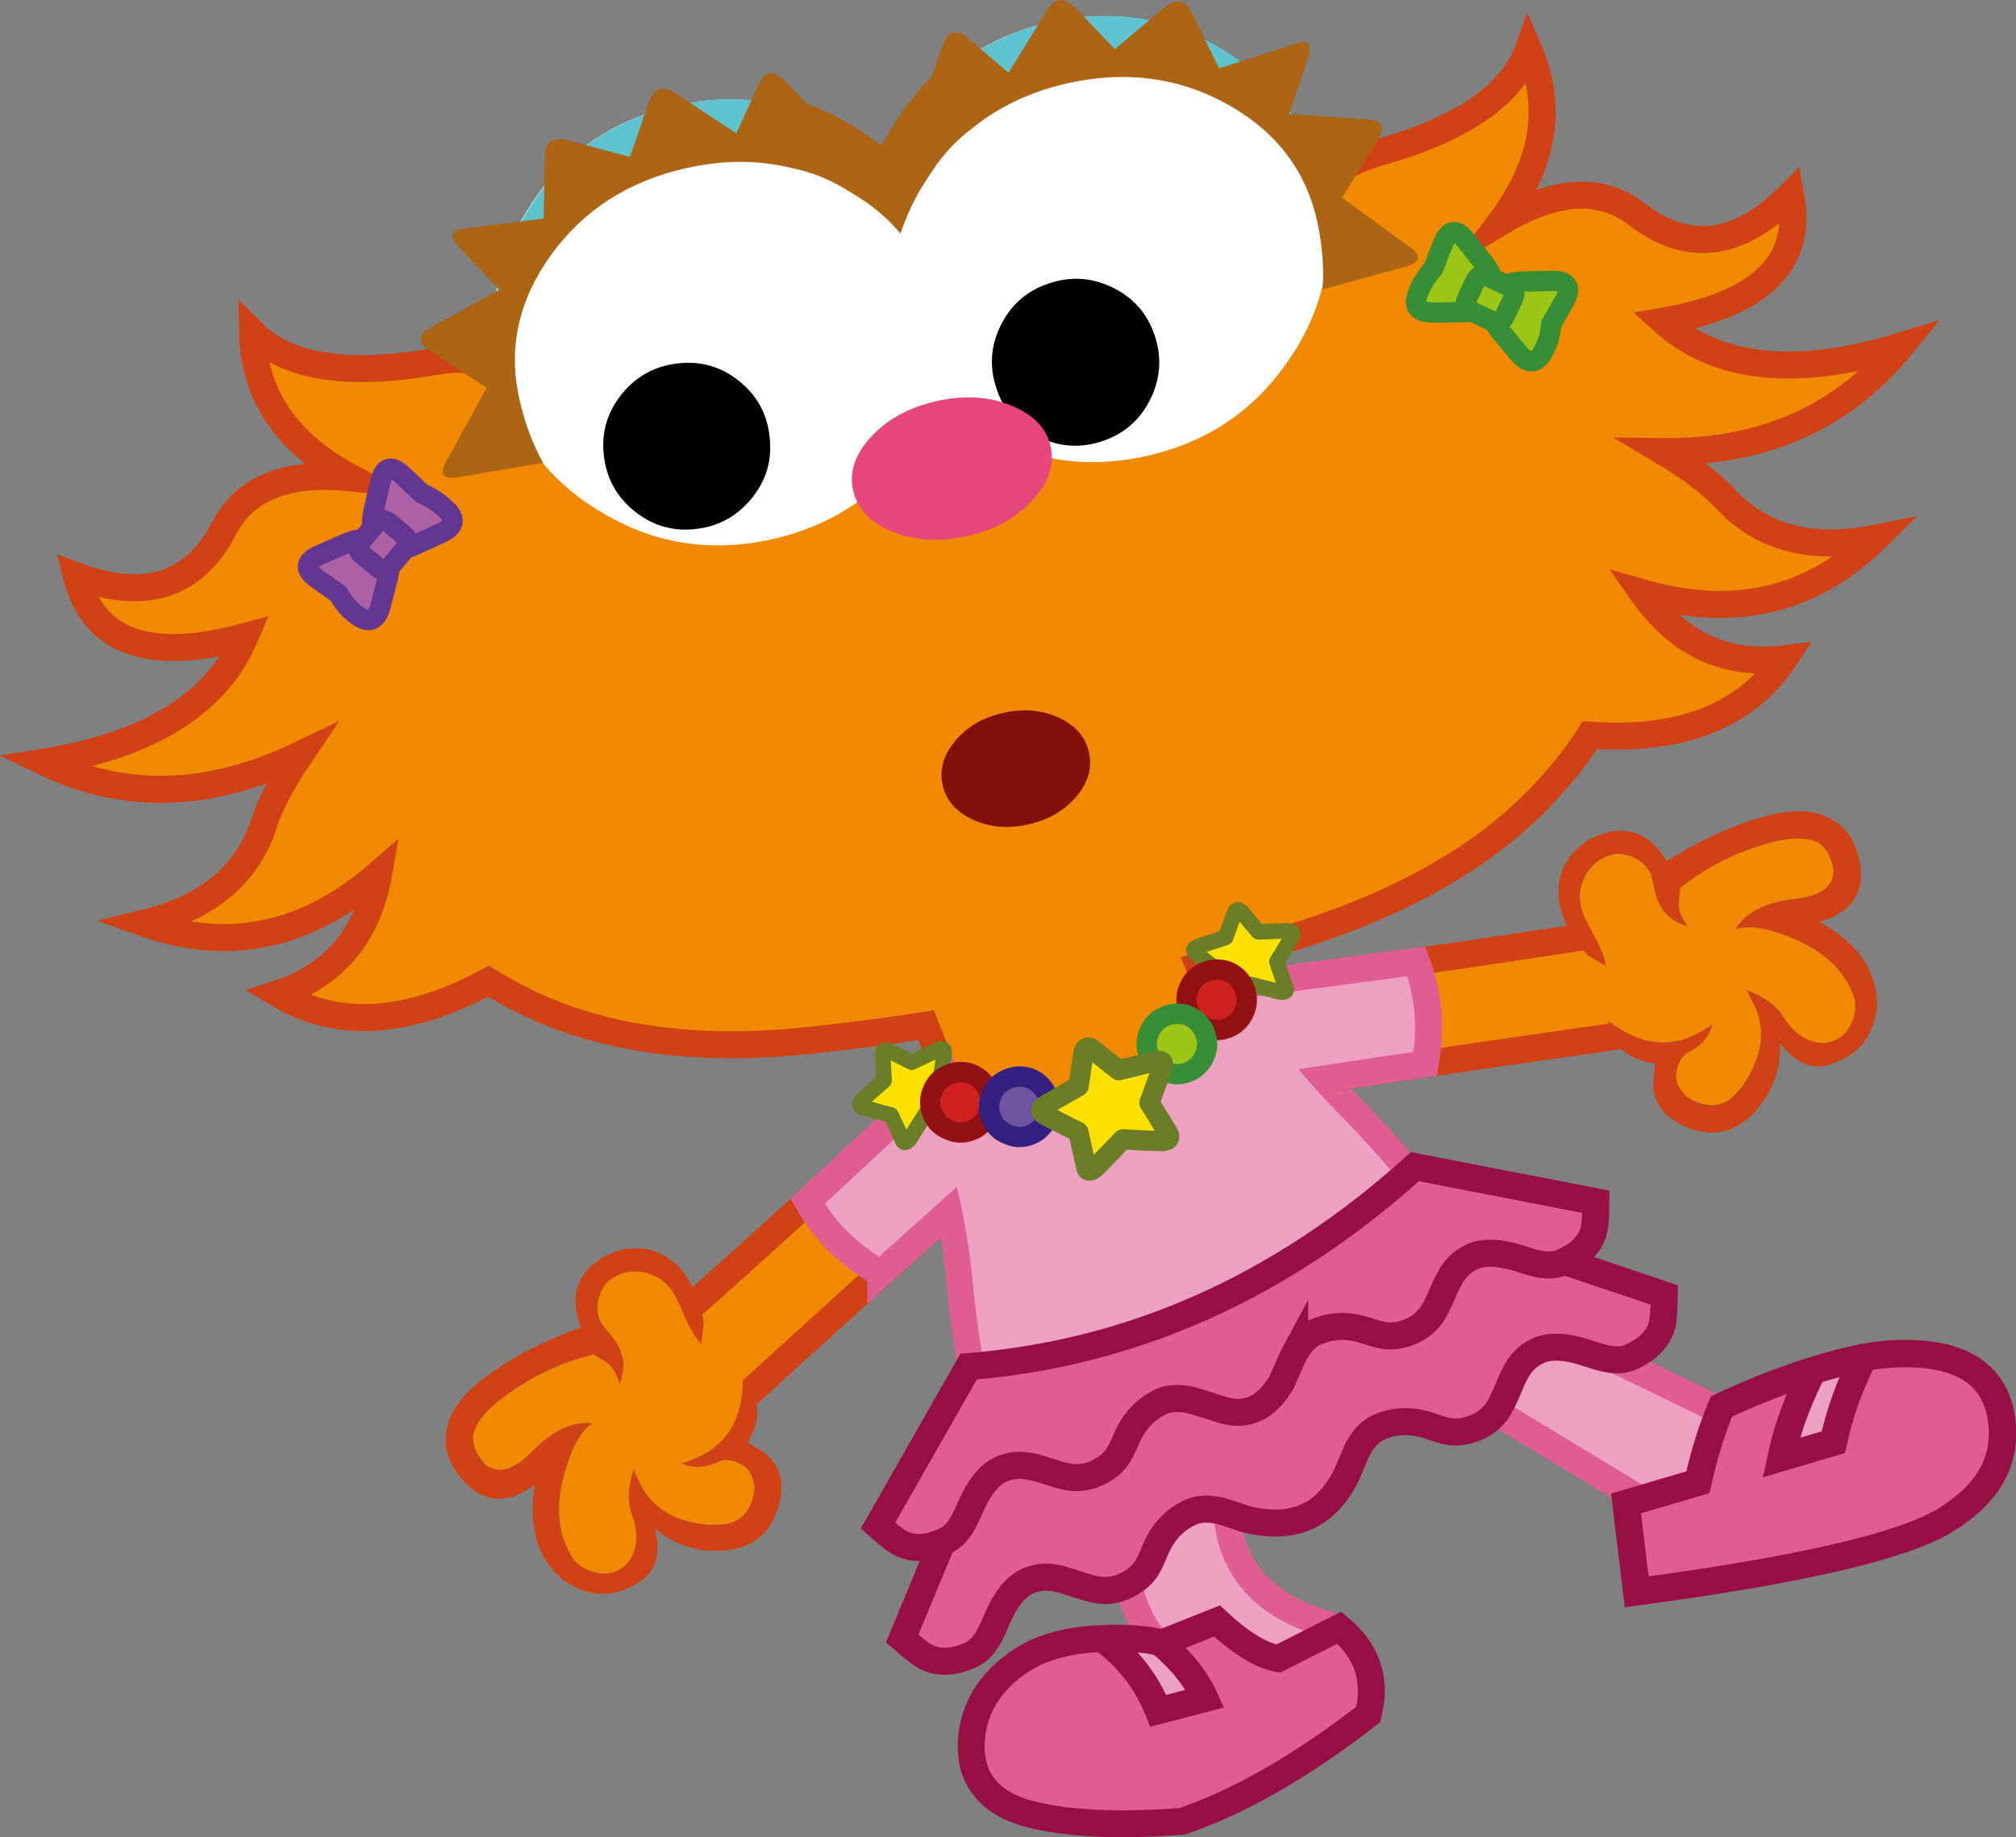 <?xml version="1.0" encoding="UTF-8" standalone="no"?>
<!-- Created with Inkscape (http://www.inkscape.org/) -->

<svg
   xmlns:dc="http://purl.org/dc/elements/1.1/"
   xmlns:cc="http://creativecommons.org/ns#"
   xmlns:rdf="http://www.w3.org/1999/02/22-rdf-syntax-ns#"
   xmlns:svg="http://www.w3.org/2000/svg"
   xmlns="http://www.w3.org/2000/svg"
   xmlns:sodipodi="http://sodipodi.sourceforge.net/DTD/sodipodi-0.dtd"
   xmlns:inkscape="http://www.inkscape.org/namespaces/inkscape"
   width="191.084"
   height="174.139"
   id="svg5696"
   version="1.1"
   inkscape:version="0.48.4 r9939"
   sodipodi:docname="zoe3.svg">
  <rect width="100%" height="100%" fill="#808080" stroke="none"/>
  <defs
     id="defs5698">
    <clipPath
       id="SVGID_2_">
      <rect
         height="88.863"
         width="111.498"
         y="518.962"
         x="382.05"
         id="use1087" />
    </clipPath>
    <clipPath
       id="SVGID_4_">
      <rect
         height="41.315"
         width="49.585"
         y="525.194"
         x="389.847"
         id="use1111" />
    </clipPath>
  </defs>
  <sodipodi:namedview
     id="base"
     pagecolor="#ffffff"
     bordercolor="#666666"
     borderopacity="1.0"
     inkscape:pageopacity="0.0"
     inkscape:pageshadow="2"
     inkscape:zoom="0.77472527"
     inkscape:cx="7.6455074"
     inkscape:cy="144.16276"
     inkscape:current-layer="layer1"
     inkscape:document-units="px"
     showgrid="false"
     inkscape:window-width="763"
     inkscape:window-height="591"
     inkscape:window-x="592"
     inkscape:window-y="97"
     inkscape:window-maximized="0"
     fit-margin-top="0"
     fit-margin-left="0"
     fit-margin-right="0"
     fit-margin-bottom="0" />
  <g
     id="layer1"
     inkscape:label="Layer 1"
     inkscape:groupmode="layer"
     transform="translate(-310.298,-55.13)">
    <g
       transform="translate(-464.952,4.288)"
       id="g439">
      <path
         inkscape:connector-curvature="0"
         style="fill:#eda1c1"
         d="m 893.223,185.769 c -0.014,0.061 -0.049,0.347 -0.113,0.874 -1.936,4.87 -2.045,8.915 -0.352,12.153 0.59,1.147 1.404,2.167 2.451,3.062 1.383,1.226 3.311,2.204 5.787,2.949 0.26,3.738 -0.91,6.104 -3.496,7.091 -1.082,0.43 -2.424,0.586 -4.008,0.475 -0.045,-0.003 -0.074,-0.012 -0.121,-0.014 -1.285,-0.473 -2.506,-1.047 -3.664,-1.726 -3.947,-2.329 -6.4,-5.333 -7.342,-9.012 -1.059,-4.151 -0.18,-8.988 2.633,-14.516 2.736,-0.454 5.471,-0.893 8.225,-1.336 l 0,0 z"
         id="path441" />
      <path
         inkscape:connector-curvature="0"
         style="fill:none;stroke:#df5d91;stroke-width:2.552;stroke-linecap:round;stroke-miterlimit:10"
         d="m 893.109,186.642 c -1.936,4.87 -2.045,8.915 -0.352,12.153 0.59,1.147 1.404,2.167 2.451,3.062 1.383,1.226 3.311,2.204 5.787,2.949 0.26,3.738 -0.91,6.104 -3.496,7.091 -1.082,0.43 -2.424,0.586 -4.008,0.475 -0.045,-0.003 -0.074,-0.012 -0.121,-0.014 -1.285,-0.473 -2.506,-1.047 -3.664,-1.726 -3.947,-2.329 -6.4,-5.333 -7.342,-9.012 -1.059,-4.151 -0.18,-8.988 2.633,-14.516 2.736,-0.454 5.471,-0.892 8.225,-1.336 -0.013,0.062 -0.048,0.347 -0.113,0.874 l 0,0 z"
         id="path443" />
      <path
         inkscape:connector-curvature="0"
         style="fill:#eda1c1"
         d="m 885.037,213 c -1.084,-2.733 -2.846,-5.023 -5.322,-6.853 2.334,-0.101 4.18,0.027 5.531,0.4 1.941,1.63 3.355,3.392 4.227,5.292 l -4.436,1.161 0,0 z"
         id="path445" />
      <path
         inkscape:connector-curvature="0"
         style="fill:#df5d91"
         d="m 879.715,206.147 c 2.477,1.83 4.238,4.12 5.322,6.853 l 4.436,-1.161 c -0.871,-1.901 -2.285,-3.662 -4.227,-5.292 l 0.059,0.042 5.293,-2.105 c 2.234,2.078 4.168,3.264 5.803,3.565 l 5.797,-2.933 c 2.65,2.203 3.564,4.951 2.736,8.229 -6.324,4.908 -12.215,8.286 -17.654,10.13 -6.162,0.457 -10.99,0.215 -14.508,-0.715 -1.824,-0.486 -3.209,-1.288 -4.127,-2.389 -1.004,-1.201 -1.441,-2.72 -1.324,-4.55 0.115,-1.847 0.736,-3.508 1.859,-4.982 1.068,-1.4 2.498,-2.532 4.299,-3.407 1.806,-0.785 3.876,-1.214 6.236,-1.285 l 0,0 z"
         id="path447" />
      <path
         inkscape:connector-curvature="0"
         style="fill:none;stroke:#970f45;stroke-width:2.544;stroke-linecap:round;stroke-miterlimit:10"
         d="m 879.715,206.147 c 2.477,1.83 4.238,4.12 5.322,6.853 l 4.436,-1.161 c -0.871,-1.901 -2.285,-3.662 -4.227,-5.292 -1.351,-0.372 -3.197,-0.5 -5.531,-0.4 l 0,0 z m 5.59,0.443 5.293,-2.105 c 2.234,2.078 4.168,3.264 5.803,3.565 l 5.797,-2.933 c 2.65,2.203 3.564,4.951 2.736,8.229 -6.324,4.908 -12.215,8.286 -17.654,10.13 -6.162,0.457 -10.99,0.215 -14.508,-0.715 -1.824,-0.486 -3.209,-1.288 -4.127,-2.389 -1.004,-1.201 -1.441,-2.72 -1.324,-4.55 0.115,-1.847 0.736,-3.508 1.859,-4.982 1.068,-1.4 2.498,-2.532 4.299,-3.407 1.807,-0.784 3.877,-1.214 6.236,-1.284"
         id="path449" />
      <path
         inkscape:connector-curvature="0"
         style="fill:#eda1c1"
         d="m 912.35,171.941 -3.029,8.067 25.621,15.498 c 4.338,-3.104 5.467,-6.745 3.375,-10.956 l -25.967,-12.609 0,0 z"
         id="path451" />
      <path
         inkscape:connector-curvature="0"
         style="fill:none;stroke:#df5d91;stroke-width:2.583;stroke-linecap:round;stroke-miterlimit:10"
         d="m 909.32,180.008 25.621,15.5 c 4.338,-3.106 5.467,-6.747 3.375,-10.958 l -25.967,-12.609 -3.029,8.067 0,0 z"
         id="path453" />
      <path
         inkscape:connector-curvature="0"
         style="fill:#df5d91"
         d="m 957.15,179.178 c -1.594,-0.112 -3.332,-0.016 -5.24,0.325 -1.326,2.582 -2.297,5.269 -2.889,8.035 L 944.074,189 c 0.4,-1.892 0.988,-3.736 1.754,-5.556 0.252,-0.613 0.654,-1.505 1.225,-2.688 -2.891,0.915 -5.771,2.045 -8.639,3.401 -0.928,2.227 -1.664,4.605 -2.227,7.17 l -6.814,2.013 c 0.32,2.631 0.652,5.426 1.008,8.376 15.359,-2.046 25.09,-4.294 29.18,-6.738 4.1,-2.478 5.91,-5.634 5.416,-9.499 -0.493,-3.862 -3.106,-5.967 -7.827,-6.301 l 0,0 z"
         id="path455" />
      <path
         inkscape:connector-curvature="0"
         style="fill:#eda1c1"
         d="m 951.91,179.503 c -1.654,0.339 -3.266,0.754 -4.857,1.254 -0.57,1.183 -0.973,2.075 -1.225,2.688 -0.766,1.82 -1.354,3.664 -1.754,5.553 l 4.947,-1.46 c 0.592,-2.766 1.563,-5.453 2.889,-8.035 l 0,0 z"
         id="path457" />
      <path
         inkscape:connector-curvature="0"
         style="fill:none;stroke:#970f45;stroke-width:2.596;stroke-linecap:round;stroke-miterlimit:10"
         d="m 947.053,180.758 c -2.891,0.915 -5.771,2.045 -8.639,3.401 -0.928,2.227 -1.664,4.605 -2.227,7.17 l -6.814,2.013 c 0.32,2.631 0.652,5.426 1.008,8.376 15.359,-2.046 25.09,-4.294 29.18,-6.738 4.1,-2.478 5.91,-5.634 5.416,-9.499 -0.492,-3.864 -3.105,-5.969 -7.826,-6.303 -1.594,-0.112 -3.332,-0.016 -5.24,0.325 m -4.858,1.255 c 1.592,-0.5 3.203,-0.916 4.857,-1.254 m 0,-0.001 c -1.326,2.582 -2.297,5.269 -2.889,8.035 L 944.074,189 c 0.4,-1.892 0.988,-3.736 1.754,-5.556 0.252,-0.61 0.654,-1.505 1.225,-2.688"
         id="path459" />
      <path
         inkscape:connector-curvature="0"
         style="fill:#f18900"
         d="m 885.32,133.832 c -8.969,0.975 -16.977,4.172 -24.051,9.595 l 4.74,11.917 7.006,2.574 13.928,-5.557 3.125,-6.604 -4.748,-11.925 0,0 z"
         id="path461" />
      <path
         inkscape:connector-curvature="0"
         style="fill:none;stroke:#d04215;stroke-width:2.561;stroke-linecap:square;stroke-miterlimit:10"
         d="m 866.01,155.344 -4.74,-11.917 c 7.074,-5.423 15.082,-8.62 24.051,-9.595 l 4.748,11.926"
         id="path463" />
      <path
         inkscape:connector-curvature="0"
         style="fill:#eda1c1"
         d="m 903.412,155.973 c -4.418,-4.415 -7.916,-8.961 -10.492,-13.673 -2.758,3.258 -6.199,6.207 -10.35,8.855 -4.168,2.656 -10.768,4.737 -19.83,6.239 1.881,4.565 3.09,9.907 3.609,16.029 0.318,2.804 0.668,5.263 1.031,7.351 0.797,6.167 3.736,10.472 8.842,12.916 13.926,-1.249 26.096,-6.978 36.492,-17.18 1.375,-5.5 -0.062,-10.51 -4.305,-15.056 -1.372,-1.61 -3.046,-3.447 -4.997,-5.481 l 0,0 z"
         id="path465" />
      <path
         inkscape:connector-curvature="0"
         style="fill:none;stroke:#df5d91;stroke-width:2.561;stroke-linecap:square;stroke-miterlimit:10"
         d="m 892.92,142.3 c -2.758,3.258 -6.199,6.207 -10.35,8.855 -4.168,2.656 -10.768,4.737 -19.83,6.239 1.881,4.565 3.09,9.907 3.609,16.029 0.318,2.804 0.668,5.263 1.031,7.351 0.797,6.167 3.736,10.472 8.842,12.916 13.926,-1.249 26.096,-6.978 36.492,-17.18 1.375,-5.5 -0.062,-10.51 -4.305,-15.056 -1.373,-1.611 -3.047,-3.448 -4.998,-5.482 -4.417,-4.414 -7.915,-8.961 -10.491,-13.672 l 0,0 z"
         id="path467" />
      <path
         inkscape:connector-curvature="0"
         style="fill:#f18900"
         d="m 867.961,149.679 8.385,6.042 c -10.912,9.74 -21.545,19.33 -31.898,28.796 -4.691,-0.522 -6.855,-2.991 -6.471,-7.379 9.425,-8.309 19.41,-17.461 29.984,-27.459 l 0,0 z"
         id="path469" />
      <path
         inkscape:connector-curvature="0"
         style="fill:none;stroke:#d04215;stroke-width:2.565;stroke-linecap:square;stroke-miterlimit:10"
         d="m 876.346,155.722 c -10.912,9.74 -21.545,19.33 -31.898,28.796 -4.691,-0.522 -6.855,-2.991 -6.471,-7.379 9.426,-8.309 19.41,-17.461 29.984,-27.459 l 8.383,6.042 h 0.002 z"
         id="path471" />
      <path
         inkscape:connector-curvature="0"
         style="fill:#eda1c1"
         d="m 858.73,171.528 c -3.031,-1.714 -5.336,-3.997 -6.926,-6.831 l 16.156,-15.018 8.385,6.042 -17.615,15.807 0,0 z"
         id="path473" />
      <path
         inkscape:connector-curvature="0"
         style="fill:none;stroke:#df5d91;stroke-width:2.565;stroke-linecap:square;stroke-miterlimit:10"
         d="m 858.73,171.528 17.615,-15.807 -8.385,-6.042 -16.156,15.018 c 1.591,2.835 3.895,5.117 6.926,6.831 l 0,0 z"
         id="path475" />
      <polygon
         style="fill:#eda1c1"
         points="870.1,149.114 876.889,153.818 876.887,153.818 874.365,155.966 867.836,151.328 "
         id="polygon477" />
      <path
         inkscape:connector-curvature="0"
         style="fill:#f18900"
         d="m 887.621,144.877 -0.672,10.313 c 14.457,-2.217 28.621,-4.318 42.508,-6.279 2.584,-3.954 2.057,-7.193 -1.572,-9.689 -12.406,1.985 -25.821,3.863 -40.264,5.655 l 0,0 z"
         id="path479" />
      <path
         inkscape:connector-curvature="0"
         style="fill:none;stroke:#d04215;stroke-width:2.564;stroke-linecap:square;stroke-miterlimit:10"
         d="m 886.949,155.19 c 14.457,-2.217 28.621,-4.318 42.508,-6.279 2.584,-3.954 2.057,-7.193 -1.572,-9.689 -12.406,1.985 -25.82,3.864 -40.264,5.655 l -0.672,10.313 0,0 z"
         id="path481" />
      <path
         inkscape:connector-curvature="0"
         style="fill:#eda1c1"
         d="m 910.348,151.663 c 0.607,-3.43 0.316,-6.66 -0.859,-9.691 l -21.867,2.905 -0.672,10.313 23.398,-3.527 0,0 z"
         id="path483" />
      <path
         inkscape:connector-curvature="0"
         style="fill:none;stroke:#df5d91;stroke-width:2.564;stroke-linecap:square;stroke-miterlimit:10"
         d="m 910.348,151.663 -23.398,3.527 0.672,-10.313 21.867,-2.905 c 1.175,3.031 1.466,6.261 0.859,9.691 l 0,0 z"
         id="path485" />
      <polygon
         style="fill:#eda1c1"
         points="885.826,146.168 885.137,154.399 885.137,154.399 888.396,153.82 888.977,145.834 "
         id="polygon487" />
      <path
         inkscape:connector-curvature="0"
         style="fill:#d04215"
         d="m 927.951,129.671 c -2.064,0.427 -3.568,1.551 -4.504,3.37 -1.096,2.62 -0.334,5.397 2.301,8.354 l 1.748,1.025 c -0.184,-0.984 -0.627,-2.053 -1.316,-3.208 -0.213,-0.378 -0.391,-0.724 -0.545,-1.056 -0.727,-1.368 -0.818,-2.692 -0.285,-3.959 0.58,-1.327 1.588,-2.135 3.055,-2.414 0.787,-0.009 1.492,0.183 2.127,0.577 0.166,0.115 0.324,0.243 0.473,0.364 0.385,0.351 0.643,0.736 0.752,1.125 0.111,0.392 0.238,0.936 0.393,1.649 0.162,0.706 0.49,1.332 0.986,1.914 0.492,0.583 1.197,0.995 2.113,1.241 -0.654,-0.835 -0.951,-1.621 -0.877,-2.352 0.107,-0.729 0.15,-1.172 0.133,-1.293 2.643,-2.105 5.701,-3.591 9.16,-4.442 0.012,0.007 0.012,0.007 0.029,0 1.672,-0.368 2.971,-0.313 3.898,0.163 0.766,0.491 1.24,1.367 1.441,2.602 0.01,1.363 -0.953,2.242 -2.912,2.61 -0.121,0.022 -0.223,0.034 -0.348,0.053 -3.029,0.283 -5.051,1.261 -6.053,2.952 1.102,-0.379 2.592,-0.229 4.469,0.464 3.691,1.291 5.967,3.332 6.85,6.154 0.143,0.709 0.029,1.483 -0.334,2.31 -0.504,1.108 -1.379,1.713 -2.605,1.836 -1.545,-0.047 -2.812,-0.87 -3.797,-2.494 -0.713,-1.104 -1.891,-1.946 -3.518,-2.532 l 0.488,0.947 c 1.357,2.382 1.156,4.969 -0.607,7.751 -0.201,0.332 -0.527,0.731 -0.973,1.21 -0.631,0.726 -1.469,1.061 -2.535,0.992 -0.752,-0.1 -1.43,-0.375 -2.033,-0.802 -0.635,-0.62 -0.969,-1.232 -1.002,-1.84 0.055,-1.011 0.355,-1.742 0.91,-2.217 l 0.02,-0.006 c 1.451,-0.7 2.285,-1.643 2.496,-2.801 -3.238,2.4 -6.529,2.3 -9.869,-0.337 0.354,2.4 1.844,3.746 4.455,4.054 -0.043,0.411 -0.062,0.671 -0.074,0.792 -0.008,0.014 -0.012,0.026 -0.008,0.045 -0.029,0.226 -0.055,0.467 -0.086,0.693 -0.023,0.242 -0.023,0.498 0.014,0.773 0.047,0.775 0.312,1.465 0.801,2.092 0.166,0.242 0.363,0.454 0.588,0.612 1.008,0.836 2.172,1.319 3.512,1.491 0.02,-0.008 0.029,0 0.039,0.019 1.926,0.206 3.6,-0.591 5.025,-2.362 1.459,-1.782 2.133,-3.812 2.012,-6.108 1.381,1.851 2.918,2.554 4.594,2.107 2.834,-0.845 4.371,-2.749 4.607,-5.701 0.012,-3.237 -1.818,-5.857 -5.463,-7.877 2.881,-0.819 4.189,-2.518 3.916,-5.084 -0.004,-0.018 -0.004,-0.051 -0.014,-0.07 -0.305,-2.246 -1.23,-3.759 -2.742,-4.543 -1.354,-0.846 -3.273,-1.004 -5.734,-0.453 l -0.045,0.024 c -3.104,0.745 -6.389,2.213 -9.852,4.389 -1.33,-2.248 -3.086,-3.185 -5.274,-2.803 l 0,0 z"
         id="path489" />
      <path
         inkscape:connector-curvature="0"
         style="fill:#f18900"
         d="m 930.531,132.359 c -0.637,-0.394 -1.34,-0.586 -2.127,-0.577 -1.467,0.279 -2.477,1.087 -3.055,2.414 -0.533,1.268 -0.441,2.592 0.285,3.959 0.154,0.332 0.332,0.678 0.545,1.056 0.689,1.155 1.133,2.224 1.316,3.208 l 0.184,5.157 c 3.34,2.635 6.631,2.737 9.869,0.337 -0.211,1.158 -1.045,2.101 -2.496,2.801 l -0.02,0.006 c -0.555,0.475 -0.855,1.207 -0.91,2.217 0.033,0.608 0.367,1.22 1.002,1.84 0.604,0.427 1.281,0.702 2.031,0.802 1.068,0.069 1.906,-0.266 2.537,-0.992 0.445,-0.479 0.771,-0.878 0.973,-1.21 1.764,-2.782 1.965,-5.369 0.605,-7.751 l -0.486,-0.947 c 1.627,0.586 2.805,1.429 3.518,2.532 0.982,1.624 2.252,2.447 3.797,2.494 1.227,-0.123 2.102,-0.728 2.605,-1.836 0.363,-0.827 0.477,-1.601 0.334,-2.31 -0.883,-2.822 -3.158,-4.863 -6.85,-6.154 -1.879,-0.693 -3.367,-0.843 -4.469,-0.464 1.002,-1.691 3.023,-2.669 6.053,-2.952 0.125,-0.019 0.227,-0.03 0.348,-0.053 1.957,-0.368 2.922,-1.247 2.912,-2.61 -0.201,-1.235 -0.676,-2.111 -1.441,-2.602 -0.928,-0.477 -2.227,-0.531 -3.898,-0.163 -0.018,0.007 -0.018,0.007 -0.031,0 -3.457,0.852 -6.516,2.337 -9.158,4.442 0.018,0.121 -0.025,0.564 -0.133,1.293 -0.074,0.729 0.223,1.517 0.877,2.352 -0.916,-0.246 -1.621,-0.659 -2.113,-1.241 -0.496,-0.582 -0.824,-1.208 -0.986,-1.914 -0.154,-0.713 -0.283,-1.257 -0.393,-1.649 -0.109,-0.389 -0.367,-0.774 -0.754,-1.125 -0.147,-0.117 -0.305,-0.245 -0.471,-0.36 l 0,0 z"
         id="path491" />
      <path
         inkscape:connector-curvature="0"
         style="fill:#d04215"
         d="m 953.713,145.611 c -0.006,-0.02 -0.006,-0.02 0,-0.032 -0.02,0.005 -0.02,0.005 -0.023,0.019 l 0.023,0.013 0,0 z"
         id="path493" />
      <path
         inkscape:connector-curvature="0"
         style="fill:#eda1c1"
         d="m 902.578,156.822 -0.02,-0.007 c -4.041,-4.054 -7.318,-8.198 -9.844,-12.46 -2.639,2.838 -5.797,5.447 -9.512,7.813 -4.029,2.575 -10.299,4.627 -18.809,6.154 1.615,4.344 2.656,9.352 3.148,15.015 v -0.033 c 0.309,2.778 0.652,5.193 1.037,7.255 l -0.002,0.064 c 0.711,5.59 3.346,9.546 7.893,11.845 13.389,-1.278 25.104,-6.794 35.152,-16.566 1.129,-4.972 -0.242,-9.51 -4.092,-13.622 l -0.037,-0.046 c -1.353,-1.605 -2.992,-3.409 -4.914,-5.412 l 0,0 z"
         id="path495" />
      <path
         inkscape:connector-curvature="0"
         style="fill:#df5d91"
         d="m 893.33,194.823 c 0.379,0.109 0.777,0.197 1.193,0.245 3.902,0.608 6.699,-0.921 8.428,-4.588 0.535,-1.291 0.865,-2.053 0.994,-2.297 0.559,-1.023 1.209,-1.709 1.928,-2.032 1.553,-0.7 3.195,-0.752 4.941,-0.145 0.918,0.322 1.584,0.51 2.025,0.546 0.783,0.069 1.609,-0.083 2.459,-0.466 0.768,-0.349 1.398,-0.868 1.889,-1.559 0.279,-0.424 0.617,-1.11 1.02,-2.06 0.381,-0.94 0.715,-1.626 1.01,-2.055 0.471,-0.701 1.088,-1.213 1.846,-1.555 1.109,-0.5 2.637,-0.422 4.588,0.218 1.004,0.347 1.721,0.541 2.137,0.591 0.781,0.133 1.469,0.058 2.057,-0.208 1.633,-0.736 2.604,-1.754 2.947,-3.055 0.127,-0.479 0.191,-1.419 0.205,-2.822 l -16.967,-5.708 c -16.365,8.279 -32.41,15.316 -48.137,21.096 l -7.131,17.179 c 1.07,0.942 1.814,1.518 2.26,1.738 1.197,0.605 2.604,0.55 4.234,-0.185 0.588,-0.266 1.102,-0.73 1.518,-1.407 0.24,-0.342 0.568,-1.008 0.973,-1.991 0.816,-1.89 1.77,-3.087 2.879,-3.588 0.744,-0.335 1.539,-0.458 2.383,-0.354 0.506,0.072 1.242,0.272 2.207,0.604 0.979,0.326 1.713,0.527 2.217,0.598 0.842,0.093 1.646,-0.038 2.418,-0.384 0.848,-0.382 1.508,-0.902 1.98,-1.537 0.25,-0.348 0.553,-0.97 0.914,-1.871 0.721,-1.721 1.846,-2.92 3.4,-3.62 0.715,-0.325 1.658,-0.358 2.795,-0.102 0.263,0.069 1.07,0.318 2.39,0.774 l 0,0 z"
         id="path497" />
      <path
         inkscape:connector-curvature="0"
         style="fill:none;stroke:#970f45;stroke-width:2.561;stroke-linecap:round;stroke-miterlimit:10"
         d="m 893.33,194.823 c -1.32,-0.456 -2.127,-0.705 -2.391,-0.773 -1.137,-0.256 -2.08,-0.223 -2.795,0.102 -1.555,0.7 -2.68,1.899 -3.4,3.62 -0.361,0.901 -0.664,1.523 -0.914,1.871 -0.473,0.634 -1.133,1.155 -1.98,1.537 -0.771,0.346 -1.576,0.474 -2.418,0.384 -0.504,-0.071 -1.236,-0.272 -2.217,-0.598 -0.965,-0.332 -1.701,-0.536 -2.207,-0.604 -0.844,-0.105 -1.639,0.017 -2.383,0.354 -1.109,0.501 -2.062,1.699 -2.879,3.588 -0.404,0.983 -0.732,1.649 -0.973,1.991 -0.416,0.677 -0.93,1.142 -1.518,1.407 -1.631,0.735 -3.037,0.79 -4.234,0.185 -0.445,-0.22 -1.189,-0.796 -2.26,-1.738 l 7.131,-17.179 c 15.727,-5.78 31.771,-12.817 48.137,-21.096 l 16.967,5.708 c -0.014,1.402 -0.078,2.34 -0.205,2.822 -0.344,1.301 -1.314,2.319 -2.947,3.055 -0.588,0.266 -1.275,0.341 -2.057,0.208 -0.416,-0.05 -1.133,-0.244 -2.137,-0.591 -1.951,-0.641 -3.479,-0.719 -4.588,-0.218 -0.76,0.342 -1.375,0.854 -1.846,1.555 -0.295,0.429 -0.629,1.115 -1.01,2.055 -0.402,0.95 -0.74,1.636 -1.02,2.06 -0.49,0.691 -1.121,1.21 -1.889,1.559 -0.85,0.382 -1.676,0.535 -2.463,0.466 -0.438,-0.036 -1.104,-0.224 -2.021,-0.546 -1.746,-0.608 -3.389,-0.559 -4.941,0.145 -0.719,0.323 -1.369,1.009 -1.928,2.032 -0.129,0.245 -0.459,1.006 -0.994,2.297 -1.729,3.667 -4.525,5.196 -8.428,4.588 -0.415,-0.049 -0.813,-0.137 -1.192,-0.246 l 0,0 z"
         id="path499" />
      <path
         inkscape:connector-curvature="0"
         style="fill:#df5d91"
         d="m 897.961,179.102 c 0.561,-0.99 1.188,-1.65 1.906,-1.975 1.516,-0.684 3.137,-0.741 4.85,-0.18 0.891,0.304 1.545,0.462 1.971,0.505 0.766,0.064 1.574,-0.097 2.41,-0.475 0.744,-0.335 1.361,-0.85 1.846,-1.521 0.283,-0.413 0.627,-1.084 1.014,-1.998 0.393,-0.912 0.734,-1.584 1.014,-1.977 0.475,-0.687 1.082,-1.195 1.824,-1.529 1.084,-0.489 2.586,-0.43 4.49,0.168 0.98,0.327 1.676,0.515 2.092,0.562 0.756,0.114 1.418,0.049 2.006,-0.214 0.041,-0.019 0.078,-0.036 0.115,-0.055 0.844,-0.396 1.518,-0.856 1.982,-1.395 0.41,-0.452 0.682,-0.967 0.824,-1.517 0.135,-0.469 0.205,-1.396 0.205,-2.759 l -17.15,-3.32 c -12.617,11.372 -26.721,17.689 -42.301,18.947 l -8.594,15.078 c 1.018,0.904 1.758,1.464 2.184,1.68 0.521,0.251 1.086,0.389 1.682,0.387 0.705,-0.005 1.488,-0.186 2.316,-0.544 0.051,-0.023 0.104,-0.047 0.17,-0.077 0.586,-0.265 1.074,-0.72 1.49,-1.364 0.24,-0.341 0.561,-0.989 0.967,-1.938 0.811,-1.828 1.762,-2.993 2.846,-3.482 0.744,-0.337 1.525,-0.454 2.34,-0.351 0.492,0.045 1.221,0.235 2.162,0.548 0.941,0.312 1.668,0.501 2.166,0.558 0.822,0.083 1.615,-0.037 2.361,-0.375 0.834,-0.377 1.49,-0.875 1.951,-1.493 0.252,-0.346 0.566,-0.944 0.93,-1.813 0.715,-1.657 1.834,-2.836 3.346,-3.52 0.719,-0.323 1.629,-0.358 2.742,-0.121 0.297,0.068 1.266,0.367 2.898,0.902 2.334,0.749 4.242,-0.11 5.697,-2.571 0.683,-1.578 1.099,-2.501 1.248,-2.771 l 0,0 z"
         id="path501" />
      <path
         inkscape:connector-curvature="0"
         style="fill:none;stroke:#970f45;stroke-width:2.561;stroke-linecap:round;stroke-miterlimit:10"
         d="m 897.961,179.102 c -0.146,0.27 -0.564,1.193 -1.248,2.774 -1.455,2.461 -3.363,3.32 -5.697,2.571 -1.633,-0.535 -2.602,-0.833 -2.898,-0.902 -1.113,-0.237 -2.023,-0.202 -2.742,0.121 -1.512,0.684 -2.631,1.863 -3.346,3.52 -0.363,0.869 -0.678,1.467 -0.93,1.813 -0.461,0.618 -1.117,1.116 -1.951,1.493 -0.746,0.338 -1.539,0.458 -2.361,0.375 -0.498,-0.056 -1.225,-0.246 -2.166,-0.558 -0.941,-0.313 -1.67,-0.503 -2.162,-0.548 -0.814,-0.103 -1.596,0.014 -2.34,0.351 -1.084,0.489 -2.035,1.654 -2.846,3.482 -0.406,0.95 -0.727,1.597 -0.967,1.938 -0.416,0.645 -0.904,1.099 -1.49,1.364 -0.066,0.029 -0.119,0.053 -0.17,0.077 -0.828,0.358 -1.611,0.539 -2.316,0.544 -0.596,0.002 -1.16,-0.136 -1.682,-0.387 -0.426,-0.216 -1.166,-0.776 -2.184,-1.68 l 8.594,-15.078 c 15.58,-1.258 29.684,-7.575 42.301,-18.947 l 17.15,3.32 c 0,1.363 -0.07,2.29 -0.205,2.759 -0.143,0.55 -0.414,1.065 -0.824,1.517 -0.465,0.538 -1.139,0.999 -1.982,1.395 -0.037,0.019 -0.074,0.036 -0.115,0.055 -0.588,0.263 -1.25,0.328 -2.006,0.214 -0.416,-0.047 -1.111,-0.235 -2.092,-0.562 -1.904,-0.599 -3.406,-0.657 -4.49,-0.168 -0.742,0.334 -1.35,0.842 -1.824,1.529 -0.279,0.393 -0.621,1.064 -1.012,1.977 -0.389,0.914 -0.732,1.585 -1.016,1.998 -0.484,0.672 -1.102,1.187 -1.846,1.521 -0.836,0.377 -1.645,0.539 -2.41,0.475 -0.426,-0.043 -1.08,-0.201 -1.971,-0.505 -1.713,-0.561 -3.334,-0.504 -4.848,0.18 -0.721,0.322 -1.348,0.982 -1.908,1.972 l 0,0 z"
         id="path503" />
      <path
         inkscape:connector-curvature="0"
         style="fill:#d04215"
         d="m 831.357,170.776 c 1.607,-1.368 3.418,-1.863 5.432,-1.486 2.74,0.744 4.461,3.045 5.174,6.94 l -0.264,2.004 c -0.666,-0.749 -1.234,-1.753 -1.725,-3.006 -0.168,-0.395 -0.328,-0.749 -0.498,-1.077 -0.631,-1.413 -1.619,-2.297 -2.949,-2.654 -1.404,-0.355 -2.66,-0.054 -3.783,0.932 -0.49,0.614 -0.773,1.288 -0.85,2.031 -0.012,0.202 -0.01,0.405 -0.006,0.595 0.039,0.52 0.184,0.96 0.424,1.284 0.238,0.325 0.588,0.76 1.059,1.322 0.455,0.559 0.75,1.204 0.904,1.948 0.154,0.746 0.047,1.557 -0.32,2.431 -0.26,-1.031 -0.695,-1.745 -1.318,-2.134 -0.643,-0.363 -1.018,-0.601 -1.102,-0.689 -3.289,0.795 -6.342,2.296 -9.143,4.5 -0.002,0.014 -0.002,0.014 -0.02,0.025 -1.32,1.092 -2.074,2.152 -2.268,3.176 -0.084,0.902 0.314,1.815 1.162,2.733 1.072,0.842 2.357,0.621 3.854,-0.699 0.092,-0.083 0.166,-0.156 0.254,-0.239 2.092,-2.219 4.104,-3.213 6.055,-2.967 -0.977,0.636 -1.775,1.904 -2.385,3.811 -1.252,3.702 -1.039,6.751 0.643,9.177 0.473,0.548 1.154,0.934 2.029,1.153 1.184,0.283 2.197,-0.037 3.051,-0.93 0.912,-1.247 1.045,-2.751 0.369,-4.523 -0.434,-1.239 -0.373,-2.687 0.166,-4.329 l 0.445,0.965 c 1.049,2.533 3.213,3.961 6.494,4.273 0.383,0.05 0.898,0.035 1.553,-0.021 0.961,-0.055 1.74,-0.51 2.346,-1.396 0.379,-0.653 0.58,-1.356 0.615,-2.093 -0.1,-0.881 -0.377,-1.521 -0.836,-1.921 -0.832,-0.573 -1.592,-0.787 -2.309,-0.64 l -0.016,0.012 c -1.447,0.715 -2.705,0.797 -3.75,0.251 3.889,-1.084 5.834,-3.741 5.811,-7.993 1.674,1.753 1.82,3.755 0.455,6.001 0.35,0.217 0.57,0.364 0.672,0.428 0.014,0.004 0.027,0.007 0.039,0.023 0.195,0.112 0.404,0.242 0.602,0.354 0.207,0.13 0.406,0.287 0.6,0.487 0.582,0.512 0.967,1.144 1.158,1.913 0.09,0.28 0.135,0.567 0.121,0.84 0.041,1.308 -0.293,2.525 -0.984,3.685 -0.016,0.011 -0.02,0.025 -0.006,0.042 -1.023,1.647 -2.686,2.478 -4.957,2.516 -2.305,0.06 -4.322,-0.653 -6.061,-2.158 0.611,2.228 0.219,3.869 -1.164,4.919 -2.408,1.715 -4.857,1.761 -7.334,0.138 -2.561,-1.976 -3.502,-5.027 -2.852,-9.143 -2.424,1.773 -4.566,1.764 -6.424,-0.025 -0.01,-0.018 -0.035,-0.037 -0.047,-0.052 -1.584,-1.619 -2.209,-3.278 -1.9,-4.952 0.166,-1.588 1.225,-3.197 3.172,-4.804 l 0.049,-0.019 c 2.498,-1.991 5.676,-3.686 9.525,-5.082 -0.95,-2.426 -0.61,-4.386 1.038,-5.877 l 0,0 z"
         id="path505" />
      <path
         inkscape:connector-curvature="0"
         style="fill:#f18900"
         d="m 831.895,174.459 c 0.076,-0.743 0.359,-1.417 0.85,-2.031 1.123,-0.986 2.379,-1.287 3.783,-0.932 1.332,0.357 2.318,1.244 2.949,2.654 0.17,0.328 0.33,0.682 0.498,1.077 0.49,1.253 1.059,2.257 1.725,3.006 l 3.957,3.308 c 0.023,4.252 -1.922,6.909 -5.811,7.993 1.045,0.546 2.303,0.463 3.75,-0.251 l 0.016,-0.012 c 0.717,-0.147 1.477,0.067 2.309,0.64 0.459,0.401 0.736,1.041 0.836,1.921 -0.035,0.737 -0.236,1.439 -0.615,2.093 -0.605,0.886 -1.385,1.341 -2.346,1.396 -0.654,0.057 -1.17,0.071 -1.553,0.021 -3.281,-0.312 -5.445,-1.74 -6.494,-4.273 l -0.445,-0.965 c -0.539,1.642 -0.6,3.089 -0.166,4.329 0.676,1.772 0.543,3.277 -0.369,4.523 -0.854,0.893 -1.867,1.212 -3.051,0.93 -0.875,-0.22 -1.557,-0.605 -2.029,-1.153 -1.682,-2.426 -1.895,-5.475 -0.643,-9.177 0.609,-1.906 1.408,-3.174 2.385,-3.811 -1.951,-0.246 -3.963,0.748 -6.055,2.967 -0.088,0.083 -0.162,0.156 -0.254,0.239 -1.496,1.32 -2.781,1.541 -3.854,0.699 -0.848,-0.917 -1.246,-1.831 -1.162,-2.733 0.193,-1.024 0.947,-2.083 2.268,-3.176 0.018,-0.011 0.018,-0.011 0.02,-0.025 2.801,-2.205 5.854,-3.705 9.143,-4.5 0.084,0.088 0.459,0.326 1.102,0.689 0.621,0.389 1.059,1.103 1.318,2.134 0.367,-0.874 0.475,-1.685 0.32,-2.431 -0.154,-0.744 -0.449,-1.389 -0.904,-1.948 -0.471,-0.56 -0.82,-0.997 -1.059,-1.322 -0.24,-0.328 -0.385,-0.764 -0.424,-1.284 -0.005,-0.19 -0.007,-0.392 0.005,-0.595 l 0,0 z"
         id="path507" />
      <path
         inkscape:connector-curvature="0"
         style="fill:#d04215"
         d="m 828.082,200.875 c -0.012,-0.016 -0.012,-0.016 -0.025,-0.019 0.016,-0.011 0.016,-0.011 0.031,-0.007 l -0.006,0.026 0,0 z"
         id="path509" />
      <path
         inkscape:connector-curvature="0"
         style="fill:#f18900"
         d="m 881.727,72.802 c -5.416,-0.539 -10.799,-0.41 -16.141,0.382 -5.301,0.769 -10.445,2.191 -15.453,4.284 -5.072,2.138 -9.838,4.723 -14.289,7.749 -1.631,1.108 -4.168,2.759 -7.611,4.973 -2.936,-4.252 -6.846,-5.948 -11.715,-5.084 -8.318,1.455 -14.096,0.542 -17.322,-2.71 0.131,5.903 3.244,10.482 9.346,13.739 -6.068,-0.641 -10.084,0.954 -12.064,4.807 -2.809,5.413 -7.48,6.906 -13.984,4.487 1.574,6.313 6.908,8.217 15.998,5.742 -2.68,6.323 -9.018,10.295 -19.031,11.907 7.572,3.662 15.645,3.42 24.252,-0.707 -1.701,2.518 -2.848,4.692 -3.441,6.523 -1.541,4.839 -5.32,7.979 -11.344,9.45 7.986,2.823 15.385,1.265 22.215,-4.676 -1.041,5.839 -4.223,9.624 -9.545,11.364 5.6,3.368 12.26,2.969 19.949,-1.187 0.852,0.528 1.742,1.035 2.67,1.516 7.592,3.95 16.941,5.298 28.035,4.062 15.982,-1.693 31.588,-5.077 46.809,-10.143 9.18,-2.996 16.361,-7.066 21.52,-12.198 2.145,-2.116 3.934,-4.303 5.355,-6.553 8.629,0.604 14.779,-1.819 18.436,-7.245 -5.557,0.679 -10.033,-1.403 -13.441,-6.254 8.693,2.49 16.057,0.764 22.104,-5.179 -6.078,1.22 -10.828,-0.024 -14.266,-3.755 -1.311,-1.407 -3.266,-2.891 -5.869,-4.45 9.484,0.102 17.002,-3.24 22.533,-10.006 -9.922,3.026 -17.432,2.235 -22.527,-2.357 9.283,-1.611 13.316,-5.599 12.078,-11.985 -4.875,4.951 -9.738,5.578 -14.564,1.86 -3.42,-2.651 -7.734,-2.395 -12.961,0.759 4.158,-5.539 5.045,-11.007 2.674,-16.414 -1.551,4.315 -6.285,7.581 -14.201,9.795 -5.723,1.725 -9.061,5.192 -10.035,10.402 -4.897,-1.488 -9.616,-2.461 -14.17,-2.898 l 0,0 z"
         id="path511" />
      <path
         inkscape:connector-curvature="0"
         style="fill:none;stroke:#d04215;stroke-width:2.561;stroke-linecap:square;stroke-miterlimit:10"
         d="m 881.727,72.802 c 4.555,0.438 9.273,1.411 14.166,2.898 0.975,-5.21 4.312,-8.678 10.035,-10.402 7.916,-2.215 12.65,-5.48 14.201,-9.795 2.371,5.407 1.484,10.875 -2.674,16.414 5.227,-3.154 9.541,-3.41 12.961,-0.759 4.826,3.718 9.689,3.091 14.564,-1.86 1.238,6.389 -2.795,10.374 -12.078,11.985 5.096,4.592 12.605,5.383 22.527,2.357 -5.531,6.766 -13.049,10.108 -22.533,10.006 2.604,1.559 4.559,3.043 5.869,4.45 3.438,3.731 8.188,4.975 14.266,3.755 -6.047,5.943 -13.41,7.668 -22.104,5.179 3.408,4.852 7.885,6.933 13.441,6.254 -3.656,5.426 -9.807,7.849 -18.436,7.245 -1.422,2.25 -3.211,4.437 -5.355,6.553 -5.158,5.132 -12.34,9.202 -21.52,12.198 -15.221,5.066 -30.826,8.45 -46.809,10.143 -11.094,1.237 -20.443,-0.112 -28.035,-4.062 -0.928,-0.481 -1.818,-0.987 -2.67,-1.516 -7.689,4.156 -14.35,4.555 -19.949,1.187 5.322,-1.741 8.504,-5.523 9.545,-11.364 -6.83,5.941 -14.229,7.499 -22.215,4.676 6.023,-1.471 9.803,-4.611 11.344,-9.45 0.594,-1.831 1.74,-4.005 3.441,-6.523 -8.607,4.127 -16.68,4.369 -24.252,0.707 10.014,-1.611 16.352,-5.584 19.031,-11.907 -9.09,2.475 -14.424,0.571 -15.998,-5.742 6.504,2.419 11.176,0.926 13.984,-4.485 1.98,-3.855 5.996,-5.45 12.064,-4.809 -6.102,-3.256 -9.215,-7.836 -9.346,-13.739 3.227,3.251 9.004,4.165 17.322,2.71 4.869,-0.864 8.779,0.832 11.715,5.084 3.443,-2.214 5.98,-3.865 7.611,-4.973 4.451,-3.026 9.219,-5.61 14.289,-7.749 5.01,-2.093 10.152,-3.515 15.453,-4.284 5.346,-0.792 10.729,-0.921 16.145,-0.382 l 0,0 z"
         id="path513" />
      <path
         inkscape:connector-curvature="0"
         style="fill:#ab61a3"
         d="m 811.293,96.585 -0.645,2.723 c -0.129,0.541 -0.162,1.061 -0.084,1.543 l 0.268,-0.323 c 0.395,-0.47 0.824,-0.508 1.305,-0.13 l 1.402,1.168 c 0.449,0.382 0.486,0.798 0.135,1.271 0.291,-0.078 0.574,-0.185 0.865,-0.323 l 2.521,-1.146 c 1.264,-0.589 1.422,-1.327 0.492,-2.219 -0.621,-0.61 -1.393,-1.124 -2.32,-1.535 l -1.799,-1.706 c -1.097,-1.047 -1.808,-0.815 -2.14,0.677 l 0,0 z"
         id="path515" />
      <path
         inkscape:connector-curvature="0"
         style="fill:#ab61a3"
         d="m 813.539,101.566 -1.402,-1.168 c -0.48,-0.377 -0.91,-0.34 -1.305,0.128 l -0.268,0.323 -0.916,1.099 -0.176,0.198 c -0.379,0.479 -0.342,0.912 0.139,1.289 l 1.416,1.164 c 0.383,0.339 0.768,0.355 1.125,0.042 0.045,-0.055 0.094,-0.109 0.152,-0.166 l 1.346,-1.617 c 0.01,-0.016 0.01,-0.016 0.023,-0.021 0.352,-0.473 0.315,-0.889 -0.134,-1.271 l 0,0 z"
         id="path517" />
      <path
         inkscape:connector-curvature="0"
         style="fill:#ab61a3"
         d="m 809.473,102.146 0.176,-0.198 c -0.494,0.021 -0.994,0.146 -1.52,0.364 l -2.564,1.128 c -1.418,0.625 -1.496,1.389 -0.246,2.267 l 1.998,1.416 c 0.469,0.847 1.072,1.533 1.82,2.07 1.09,0.798 1.824,0.472 2.193,-0.971 l 0.697,-2.689 c 0.074,-0.311 0.113,-0.611 0.125,-0.892 -0.357,0.313 -0.742,0.297 -1.125,-0.042 l -1.416,-1.164 c -0.48,-0.376 -0.517,-0.809 -0.138,-1.289 l 0,0 z"
         id="path519" />
      <path
         inkscape:connector-curvature="0"
         style="fill:none;stroke:#633791;stroke-width:1.921;stroke-linecap:round;stroke-linejoin:round;stroke-miterlimit:10"
         d="m 810.564,100.849 c -0.078,-0.48 -0.045,-1 0.084,-1.541 l 0.645,-2.723 c 0.332,-1.492 1.043,-1.724 2.141,-0.678 l 1.799,1.706 c 0.928,0.411 1.699,0.925 2.32,1.535 0.93,0.893 0.771,1.63 -0.492,2.219 l -2.521,1.146 c -0.291,0.138 -0.574,0.245 -0.865,0.323 m -10e-4,0.001 c 0.352,-0.473 0.314,-0.889 -0.135,-1.271 l -1.402,-1.168 c -0.48,-0.377 -0.91,-0.34 -1.305,0.128 l -0.268,0.323 m -0.916,1.099 0.916,-1.099 m -0.916,1.099 -0.176,0.198 c -0.379,0.479 -0.342,0.912 0.139,1.289 l 1.416,1.164 c 0.383,0.339 0.768,0.355 1.125,0.042 m 0,0 c -0.012,0.281 -0.051,0.582 -0.125,0.892 l -0.697,2.689 c -0.369,1.443 -1.104,1.77 -2.193,0.971 -0.748,-0.537 -1.352,-1.223 -1.82,-2.07 l -1.998,-1.416 c -1.25,-0.878 -1.172,-1.643 0.246,-2.267 l 2.564,-1.128 c 0.525,-0.218 1.025,-0.344 1.52,-0.364 m 4.025,0.889 c -0.014,0.005 -0.014,0.005 -0.023,0.021 l -1.346,1.617 c -0.059,0.057 -0.107,0.111 -0.152,0.166"
         id="path521" />
      <path
         inkscape:connector-curvature="0"
         style="fill:#9dc517"
         d="m 914.234,73.685 1.732,2.191 c 0.348,0.437 0.594,0.895 0.727,1.363 l -0.377,-0.18 c -0.555,-0.257 -0.963,-0.108 -1.238,0.436 l -0.779,1.651 c -0.246,0.54 -0.102,0.933 0.416,1.214 -0.299,0.049 -0.6,0.072 -0.924,0.072 l -2.768,0.029 c -1.391,0.003 -1.848,-0.6 -1.379,-1.801 0.303,-0.814 0.787,-1.611 1.455,-2.374 l 0.91,-2.311 c 0.555,-1.412 1.298,-1.505 2.225,-0.29 l 0,0 z"
         id="path523" />
      <path
         inkscape:connector-curvature="0"
         style="fill:#9dc517"
         d="m 914.299,79.146 0.779,-1.651 c 0.275,-0.544 0.684,-0.693 1.238,-0.436 l 0.377,0.18 1.293,0.604 0.244,0.108 c 0.545,0.274 0.695,0.681 0.42,1.227 l -0.795,1.654 c -0.203,0.469 -0.547,0.65 -1,0.514 -0.064,-0.027 -0.131,-0.058 -0.209,-0.082 l -1.9,-0.898 c -0.018,-0.009 -0.018,-0.009 -0.031,-0.006 -0.518,-0.281 -0.662,-0.674 -0.416,-1.214 l 0,0 z"
         id="path525" />
      <path
         inkscape:connector-curvature="0"
         style="fill:#9dc517"
         d="m 918.23,77.951 -0.244,-0.108 c 0.457,-0.188 0.963,-0.288 1.531,-0.311 l 2.801,-0.066 c 1.547,-0.036 1.941,0.624 1.18,1.952 l -1.215,2.128 c -0.066,0.966 -0.326,1.844 -0.779,2.648 -0.648,1.185 -1.449,1.201 -2.395,0.049 l -1.766,-2.14 c -0.201,-0.249 -0.361,-0.506 -0.488,-0.757 0.453,0.136 0.797,-0.045 1,-0.514 l 0.795,-1.654 c 0.276,-0.546 0.125,-0.952 -0.42,-1.227 l 0,0 z"
         id="path527" />
      <path
         inkscape:connector-curvature="0"
         style="fill:none;stroke:#388e36;stroke-width:1.923;stroke-linecap:round;stroke-linejoin:round;stroke-miterlimit:10"
         d="m 916.693,77.239 c -0.133,-0.468 -0.379,-0.926 -0.727,-1.363 l -1.732,-2.191 c -0.928,-1.215 -1.67,-1.122 -2.225,0.29 l -0.91,2.311 c -0.668,0.763 -1.152,1.559 -1.455,2.374 -0.469,1.201 -0.012,1.804 1.379,1.801 l 2.768,-0.029 c 0.324,0 0.625,-0.023 0.924,-0.072 m 0,0 c -0.518,-0.281 -0.662,-0.674 -0.416,-1.214 l 0.779,-1.651 c 0.275,-0.544 0.684,-0.693 1.238,-0.436 l 0.377,0.18 m 1.293,0.604 -1.293,-0.604 m 1.293,0.604 0.244,0.108 c 0.545,0.274 0.695,0.681 0.42,1.227 l -0.795,1.654 c -0.203,0.469 -0.547,0.65 -1,0.514 m 0,0 c 0.127,0.251 0.285,0.509 0.488,0.757 l 1.766,2.14 c 0.945,1.152 1.746,1.135 2.395,-0.049 0.453,-0.805 0.713,-1.683 0.779,-2.648 l 1.215,-2.128 c 0.762,-1.328 0.367,-1.987 -1.18,-1.952 l -2.801,0.066 c -0.568,0.023 -1.074,0.122 -1.531,0.311 m -3.271,2.517 c 0.014,-0.005 0.014,-0.005 0.031,0.006 l 1.9,0.895 c 0.078,0.027 0.145,0.058 0.209,0.085"
         id="path529" />
      <path
         inkscape:connector-curvature="0"
         style="fill:#82110c"
         d="m 878.465,122.155 c -0.318,-1.453 -1.26,-2.546 -2.848,-3.292 -1.6,-0.729 -3.352,-0.881 -5.258,-0.458 -1.922,0.427 -3.43,1.305 -4.555,2.638 -1.123,1.349 -1.533,2.745 -1.213,4.195 0.326,1.466 1.287,2.556 2.867,3.289 1.584,0.731 3.32,0.887 5.242,0.46 1.904,-0.425 3.43,-1.305 4.57,-2.644 1.126,-1.333 1.521,-2.724 1.195,-4.188 l 0,0 z"
         id="path531" />
      <path
         inkscape:connector-curvature="0"
         style="fill:#ffffff"
         d="m 825.59,70.196 0.004,0.014 c -3.268,4.93 -4.277,10.237 -3.018,15.918 1.254,5.682 4.408,10.061 9.445,13.13 l 0.014,-0.002 c 5.033,3.113 10.48,4.011 16.367,2.702 5.855,-1.302 10.42,-4.425 13.68,-9.384 0.836,-1.256 1.521,-2.535 2.055,-3.826 l -4.998,-22.599 c -1.033,-0.957 -2.199,-1.843 -3.484,-2.624 l -0.004,-0.014 c -5.039,-3.083 -10.486,-3.966 -16.344,-2.665 -5.885,1.312 -10.452,4.421 -13.717,9.35 l 0,0 z"
         id="path533" />
      <path
         inkscape:connector-curvature="0"
         style="fill:#ffffff"
         d="m 861.104,62.3 0.004,0.014 c -0.826,1.251 -1.506,2.545 -2.055,3.855 l 5,22.599 c 1.045,0.94 2.207,1.809 3.479,2.594 5.045,3.111 10.512,4.006 16.369,2.703 5.871,-1.306 10.432,-4.429 13.691,-9.387 l 0.016,-0.005 c 3.27,-4.915 4.264,-10.218 3.01,-15.899 -1.26,-5.682 -4.398,-10.066 -9.438,-13.149 l -0.004,-0.014 c -5.039,-3.084 -10.498,-3.963 -16.371,-2.658 -5.86,1.303 -10.434,4.417 -13.701,9.347 l 0,0 z"
         id="path535" />
      <path
         inkscape:connector-curvature="0"
         d="m 870.059,81.773 c 0.953,-1.984 2.461,-3.33 4.52,-4.037 2.068,-0.724 4.086,-0.615 6.057,0.323 1.982,0.949 3.324,2.44 4.031,4.493 0.715,2.052 0.605,4.07 -0.34,6.038 -0.953,1.983 -2.447,3.325 -4.504,4.032 -2.057,0.722 -4.072,0.613 -6.043,-0.325 -1.977,-0.922 -3.324,-2.425 -4.033,-4.492 -0.731,-2.051 -0.634,-4.064 0.312,-6.032 l 0,0 z"
         id="path537" />
      <path
         inkscape:connector-curvature="0"
         d="m 845.381,87.02 c -1.701,-1.394 -3.631,-1.976 -5.797,-1.743 -2.18,0.221 -3.963,1.176 -5.352,2.86 -1.396,1.703 -1.986,3.62 -1.758,5.779 0.215,2.165 1.166,3.945 2.852,5.328 1.701,1.393 3.619,1.977 5.783,1.745 2.166,-0.218 3.951,-1.17 5.338,-2.855 1.406,-1.676 1.988,-3.607 1.76,-5.782 -0.201,-2.167 -1.139,-3.949 -2.826,-5.332 l 0,0 z"
         id="path539" />
      <path
         inkscape:connector-curvature="0"
         style="fill:#5fc2cf"
         d="m 859.994,69.644 -0.021,-0.098 c 6.104,-10.392 14.807,-14.363 26.07,-11.905 10.354,2.239 15.355,8.259 15.018,18.074 0.277,-2.26 0.16,-4.576 -0.367,-6.963 -1.26,-5.681 -4.414,-10.062 -9.453,-13.145 l -0.004,-0.014 c -5.037,-3.083 -10.482,-3.966 -16.369,-2.658 -5.857,1.303 -10.422,4.413 -13.688,9.341 l 0.004,0.015 c -0.828,1.238 -1.502,2.5 -2.025,3.776 -1.027,-0.931 -2.172,-1.787 -3.441,-2.562 l -0.006,-0.012 c -5.037,-3.083 -10.484,-3.968 -16.342,-2.666 -5.887,1.311 -10.449,4.419 -13.717,9.349 l 0.004,0.015 c -3.264,4.929 -4.277,10.236 -3.021,15.918 0.527,2.385 1.4,4.536 2.605,6.465 -4.445,-8.751 -2.453,-16.327 5.984,-22.745 9.174,-7.003 18.73,-7.093 28.648,-0.263 l 0.021,0.1 c 0.012,-0.019 0.031,-0.053 0.045,-0.069 0.014,0.01 0.038,0.037 0.055,0.047 l 0,0 z"
         id="path541" />
      <path
         inkscape:connector-curvature="0"
         style="fill:#ab6514"
         d="m 877.131,51.554 c -1.014,-1.049 -1.914,-0.938 -2.672,0.329 l -3.619,5.858 -3.838,-3.29 c -1.104,-0.942 -1.9,-0.692 -2.418,0.741 l -1.031,2.895 c -1.094,1.094 -2.082,2.324 -3,3.684 -0.598,0.881 -1.18,1.816 -1.771,2.796 -0.02,-0.009 -0.033,-0.021 -0.051,-0.031 l 0.02,0.083 c -0.869,-0.672 -1.754,-1.293 -2.686,-1.849 -1.402,-0.844 -2.818,-1.541 -4.27,-2.067 l -2.158,-2.186 c -1.072,-1.08 -1.9,-0.969 -2.502,0.35 l -2.088,4.61 -5.752,-3.773 c -1.225,-0.826 -2.088,-0.547 -2.559,0.833 l -1.771,5.183 -5.818,-1.563 c -1.465,-0.392 -2.219,0.113 -2.252,1.498 l -0.115,5.898 -7.547,0.96 c -1.309,0.131 -1.455,0.719 -0.479,1.747 l 3.814,4.045 -6.654,3.676 c -1.141,0.621 -1.062,1.365 0.24,2.218 l 5.229,3.405 -3.84,6.976 c -0.705,1.255 -0.303,1.751 1.236,1.483 l 7.943,-1.355 c -1.006,-1.828 -1.762,-3.856 -2.256,-6.09 -1.066,-4.815 -0.059,-9.346 3.006,-13.6 3.088,-4.277 7.377,-7.033 12.869,-8.251 3.527,-0.784 6.887,-0.772 10.072,0.03 1.768,0.369 3.441,1.035 5.02,2.002 0.592,0.353 1.168,0.708 1.738,1.093 l 0.014,-0.002 c 1.318,0.909 2.453,1.943 3.414,3.093 0.523,-1.538 1.176,-2.972 1.941,-4.284 l 0.014,-0.003 c 0.354,-0.59 0.729,-1.157 1.113,-1.728 1.025,-1.544 2.258,-2.859 3.705,-3.941 2.547,-2.077 5.59,-3.513 9.113,-4.299 5.492,-1.219 10.545,-0.541 15.146,2.023 4.568,2.559 7.393,6.234 8.457,11.053 0.496,2.233 0.664,4.391 0.525,6.472 l 7.768,-2.137 c 1.51,-0.411 1.666,-1.03 0.498,-1.867 l -6.424,-4.694 3.303,-5.306 c 0.82,-1.324 0.576,-2.03 -0.717,-2.109 l -7.58,-0.513 1.75,-5.281 c 0.451,-1.343 0.066,-1.815 -1.168,-1.378 l -7.248,2.328 -2.594,-5.295 c -0.613,-1.241 -1.508,-1.378 -2.67,-0.403 l -4.611,3.879 -3.789,-3.946 0,0 z"
         id="path543" />
      <path
         inkscape:connector-curvature="0"
         style="fill:#e7467d"
         d="m 874.83,93.151 c -0.385,-1.744 -1.641,-3.033 -3.76,-3.878 -2.082,-0.857 -4.418,-0.997 -7.004,-0.42 -2.6,0.577 -4.668,1.697 -6.223,3.361 -1.541,1.661 -2.117,3.355 -1.734,5.101 0.395,1.773 1.635,3.078 3.73,3.916 2.109,0.864 4.459,1.001 7.061,0.423 2.584,-0.575 4.643,-1.693 6.162,-3.365 1.573,-1.651 2.161,-3.364 1.768,-5.138 l 0,0 z"
         id="path545" />
      <path
         inkscape:connector-curvature="0"
         style="fill:#f18900"
         d="m 884.584,135.08 c -8.115,1.021 -15.42,3.935 -21.93,8.735 l 4.801,12.061 5.561,2.043 13.928,-5.557 2.453,-5.182 -4.813,-12.1 0,0 z"
         id="path547" />
      <path
         inkscape:connector-curvature="0"
         style="fill:#fbe000"
         d="m 859.598,150.479 c -0.113,-0.068 -0.217,-0.107 -0.293,-0.122 -0.299,-0.053 -0.436,0.143 -0.395,0.58 l 0.137,2.321 -2.016,1.782 c -0.393,0.366 -0.381,0.622 0.02,0.767 0.045,0.009 0.096,0.027 0.148,0.045 l 0.271,0.07 c 0.021,0.013 0.051,0.02 0.086,0.034 0.109,0.024 0.232,0.047 0.352,0.088 0.361,0.087 0.721,0.192 1.096,0.301 0.051,0.017 0.115,0.029 0.168,0.033 l 0.533,0.148 0.99,2.152 c 0.066,0.219 0.146,0.363 0.244,0.431 0.141,0.052 0.318,-0.039 0.521,-0.293 l 1.533,-2.428 0.035,-0.01 c 0.469,-0.071 0.926,-0.138 1.393,-0.21 l 1.258,-0.214 0.166,-0.032 c 0.498,-0.145 0.559,-0.41 0.174,-0.773 l -1.672,-1.765 0.375,-2.568 c 0.047,-0.285 0.021,-0.463 -0.09,-0.533 -0.115,-0.056 -0.295,-0.03 -0.531,0.075 l -2.428,1.161 -0.053,-0.019 -2.022,-1.021 0,0 z"
         id="path549" />
      <path
         inkscape:connector-curvature="0"
         style="fill:#fbe000"
         d="m 865.814,155.933 c 0.012,0.005 0.021,-0.003 0.031,-0.01 l -0.166,0.032 0.135,-0.022 0,0 z"
         id="path551" />
      <path
         inkscape:connector-curvature="0"
         style="fill:none;stroke:#6b7d27;stroke-width:1.477;stroke-linecap:round;stroke-linejoin:round;stroke-miterlimit:10"
         d="m 859.598,150.479 2.023,1.021 0.053,0.019 2.428,-1.161 c 0.236,-0.105 0.416,-0.131 0.531,-0.075 0.111,0.07 0.137,0.248 0.09,0.533 l -0.375,2.568 1.672,1.765 c 0.385,0.364 0.324,0.629 -0.174,0.773 l -0.166,0.032 -1.258,0.214 c -0.467,0.073 -0.926,0.14 -1.393,0.21 l -0.035,0.01 -1.533,2.428 c -0.203,0.254 -0.381,0.345 -0.521,0.293 -0.098,-0.067 -0.178,-0.212 -0.244,-0.431 l -0.99,-2.152 -0.533,-0.148 c -0.053,-0.004 -0.117,-0.017 -0.168,-0.036 -0.375,-0.106 -0.734,-0.211 -1.096,-0.298 -0.119,-0.041 -0.242,-0.067 -0.352,-0.088 -0.035,-0.015 -0.064,-0.021 -0.086,-0.034 l -0.271,-0.07 c -0.053,-0.018 -0.104,-0.036 -0.148,-0.045 -0.4,-0.146 -0.412,-0.401 -0.02,-0.767 l 2.016,-1.782 -0.137,-2.324 c -0.041,-0.434 0.096,-0.629 0.395,-0.577 0.075,0.015 0.178,0.054 0.292,0.122 l 0,0 z"
         id="path553" />
      <path
         inkscape:connector-curvature="0"
         style="fill:#fbe000"
         d="m 892.207,137.52 c 0.033,-0.128 0.082,-0.226 0.129,-0.29 0.18,-0.245 0.412,-0.195 0.686,0.147 l 1.492,1.779 2.688,-0.092 c 0.537,-0.004 0.705,0.189 0.516,0.569 -0.027,0.038 -0.055,0.087 -0.078,0.136 l -0.15,0.238 c -0.006,0.025 -0.021,0.048 -0.037,0.086 -0.066,0.089 -0.137,0.189 -0.197,0.302 -0.199,0.313 -0.391,0.639 -0.588,0.973 -0.027,0.049 -0.061,0.102 -0.1,0.14 l -0.287,0.475 0.762,2.245 c 0.102,0.207 0.141,0.365 0.117,0.482 -0.066,0.135 -0.258,0.189 -0.58,0.147 l -2.781,-0.708 -0.031,0.017 c -0.389,0.271 -0.766,0.539 -1.154,0.807 l -1.061,0.712 -0.141,0.09 c -0.463,0.238 -0.688,0.088 -0.658,-0.44 V 142.9 l -2.033,-1.607 c -0.232,-0.171 -0.336,-0.321 -0.303,-0.449 0.047,-0.121 0.195,-0.225 0.436,-0.311 l 2.562,-0.832 0.025,-0.05 0.766,-2.131 0,0 z"
         id="path555" />
      <path
         inkscape:connector-curvature="0"
         style="fill:#fbe000"
         d="m 891.441,145.76 c -0.01,0.014 -0.021,0.017 -0.031,0.017 l 0.141,-0.09 -0.11,0.073 0,0 z"
         id="path557" />
      <path
         inkscape:connector-curvature="0"
         style="fill:none;stroke:#6b7d27;stroke-width:1.479;stroke-linecap:round;stroke-linejoin:round;stroke-miterlimit:10"
         d="m 892.207,137.52 -0.768,2.133 -0.025,0.05 -2.562,0.832 c -0.24,0.085 -0.389,0.189 -0.436,0.311 -0.033,0.127 0.07,0.278 0.303,0.449 l 2.033,1.607 v 2.436 c -0.029,0.529 0.195,0.678 0.658,0.44 l 0.141,-0.09 1.061,-0.712 c 0.389,-0.268 0.766,-0.536 1.154,-0.804 l 0.031,-0.016 2.783,0.705 c 0.32,0.042 0.512,-0.012 0.578,-0.147 0.023,-0.117 -0.016,-0.275 -0.117,-0.482 l -0.762,-2.245 0.287,-0.472 c 0.039,-0.041 0.072,-0.093 0.1,-0.141 0.197,-0.336 0.389,-0.662 0.588,-0.975 0.061,-0.112 0.131,-0.213 0.197,-0.302 0.016,-0.038 0.031,-0.061 0.037,-0.086 l 0.15,-0.238 c 0.023,-0.049 0.051,-0.098 0.078,-0.136 0.189,-0.38 0.021,-0.574 -0.516,-0.569 l -2.688,0.092 -1.492,-1.779 c -0.273,-0.343 -0.506,-0.393 -0.686,-0.147 -0.045,0.06 -0.094,0.158 -0.127,0.286 l 0,0 z"
         id="path559" />
      <path
         inkscape:connector-curvature="0"
         style="fill:#ce2120"
         d="m 868.91,154.242 c -0.291,-0.729 -0.791,-1.253 -1.502,-1.567 -0.719,-0.3 -1.461,-0.298 -2.191,-0.005 -0.732,0.292 -1.242,0.79 -1.549,1.495 -0.322,0.731 -0.344,1.462 -0.051,2.193 0.301,0.757 0.82,1.288 1.549,1.565 0.717,0.331 1.434,0.353 2.168,0.061 0.73,-0.292 1.262,-0.812 1.568,-1.55 0.311,-0.694 0.309,-1.434 0.008,-2.192 l 0,0 z"
         id="path561" />
      <path
         inkscape:connector-curvature="0"
         style="fill:none;stroke:#921113;stroke-width:1.921;stroke-linecap:round;stroke-linejoin:round;stroke-miterlimit:10"
         d="m 868.91,154.242 c 0.301,0.757 0.303,1.498 -0.008,2.191 -0.307,0.738 -0.838,1.257 -1.568,1.55 -0.734,0.292 -1.451,0.271 -2.168,-0.061 -0.729,-0.278 -1.25,-0.808 -1.549,-1.565 -0.293,-0.731 -0.271,-1.462 0.051,-2.193 0.307,-0.705 0.816,-1.203 1.549,-1.495 0.73,-0.293 1.473,-0.295 2.191,0.005 0.711,0.315 1.211,0.84 1.502,1.568 l 0,0 z"
         id="path563" />
      <path
         inkscape:connector-curvature="0"
         style="fill:#ce2120"
         d="m 893.203,144.526 c -0.289,-0.73 -0.791,-1.253 -1.5,-1.571 -0.723,-0.297 -1.463,-0.294 -2.193,-0.002 -0.73,0.292 -1.242,0.788 -1.547,1.495 -0.324,0.73 -0.342,1.459 -0.053,2.19 0.301,0.757 0.82,1.29 1.549,1.568 0.717,0.331 1.436,0.352 2.168,0.06 0.73,-0.292 1.264,-0.814 1.568,-1.552 0.313,-0.692 0.313,-1.431 0.008,-2.188 l 0,0 z"
         id="path565" />
      <path
         inkscape:connector-curvature="0"
         style="fill:none;stroke:#921113;stroke-width:1.921;stroke-linecap:round;stroke-linejoin:round;stroke-miterlimit:10"
         d="m 893.203,144.526 c 0.305,0.757 0.305,1.496 -0.008,2.188 -0.305,0.738 -0.838,1.26 -1.568,1.552 -0.732,0.292 -1.451,0.271 -2.168,-0.06 -0.729,-0.279 -1.248,-0.811 -1.549,-1.568 -0.289,-0.731 -0.271,-1.46 0.053,-2.19 0.305,-0.708 0.816,-1.203 1.547,-1.495 0.731,-0.292 1.471,-0.295 2.193,0.002 0.709,0.318 1.211,0.841 1.5,1.571 l 0,0 z"
         id="path567" />
      <path
         inkscape:connector-curvature="0"
         style="fill:#6f53a0"
         d="m 874.498,154.671 c -0.291,-0.731 -0.791,-1.257 -1.504,-1.572 -0.719,-0.299 -1.459,-0.297 -2.191,-0.004 -0.729,0.291 -1.242,0.789 -1.545,1.495 -0.326,0.731 -0.346,1.461 -0.055,2.193 0.303,0.757 0.822,1.29 1.549,1.567 0.719,0.329 1.436,0.351 2.168,0.058 0.729,-0.291 1.264,-0.812 1.57,-1.549 0.311,-0.693 0.311,-1.432 0.01,-2.188 h -0.002 z"
         id="path569" />
      <path
         inkscape:connector-curvature="0"
         style="fill:none;stroke:#352082;stroke-width:1.921;stroke-linecap:round;stroke-linejoin:round;stroke-miterlimit:10"
         d="m 874.498,154.671 c 0.303,0.756 0.303,1.494 -0.008,2.188 -0.307,0.737 -0.842,1.258 -1.57,1.549 -0.732,0.292 -1.449,0.271 -2.168,-0.058 -0.727,-0.278 -1.246,-0.811 -1.549,-1.567 -0.293,-0.731 -0.271,-1.461 0.055,-2.193 0.303,-0.706 0.816,-1.204 1.545,-1.495 0.732,-0.293 1.473,-0.295 2.191,0.004 0.713,0.315 1.213,0.84 1.504,1.572 l 0,0 z"
         id="path571" />
      <path
         inkscape:connector-curvature="0"
         style="fill:#9dc517"
         d="m 887.936,147.147 c -0.721,-0.297 -1.459,-0.295 -2.191,-0.002 -0.73,0.292 -1.242,0.787 -1.547,1.495 -0.326,0.729 -0.344,1.459 -0.053,2.191 0.303,0.757 0.82,1.288 1.547,1.566 0.719,0.33 1.436,0.351 2.168,0.06 0.73,-0.293 1.264,-0.812 1.57,-1.55 0.312,-0.693 0.312,-1.431 0.01,-2.189 -0.292,-0.732 -0.794,-1.257 -1.504,-1.571 l 0,0 z"
         id="path573" />
      <path
         inkscape:connector-curvature="0"
         style="fill:none;stroke:#388e36;stroke-width:1.921;stroke-linecap:round;stroke-linejoin:round;stroke-miterlimit:10"
         d="m 887.936,147.147 c 0.711,0.314 1.213,0.839 1.504,1.57 0.301,0.758 0.303,1.496 -0.01,2.189 -0.307,0.739 -0.84,1.257 -1.57,1.55 -0.732,0.292 -1.449,0.271 -2.168,-0.06 -0.727,-0.278 -1.244,-0.809 -1.547,-1.566 -0.291,-0.731 -0.273,-1.462 0.053,-2.191 0.305,-0.708 0.816,-1.203 1.547,-1.495 0.732,-0.292 1.47,-0.294 2.191,0.003 l 0,0 z"
         id="path575" />
      <path
         inkscape:connector-curvature="0"
         style="fill:#fbe000"
         d="m 878.926,150.405 c -0.125,-0.121 -0.246,-0.195 -0.34,-0.235 -0.367,-0.145 -0.59,0.066 -0.658,0.633 l -0.443,2.994 -3.039,1.735 c -0.596,0.361 -0.65,0.69 -0.182,0.98 0.059,0.024 0.117,0.062 0.178,0.1 l 0.33,0.162 c 0.021,0.021 0.059,0.037 0.102,0.066 0.129,0.057 0.279,0.118 0.418,0.201 0.439,0.212 0.869,0.439 1.318,0.676 0.062,0.036 0.137,0.069 0.203,0.088 l 0.643,0.327 0.686,3.005 c 0.025,0.299 0.092,0.503 0.197,0.615 0.166,0.104 0.414,0.033 0.74,-0.235 l 2.602,-2.684 0.045,-0.002 c 0.611,0.033 1.213,0.071 1.826,0.103 l 1.66,0.061 0.218,0.005 c 0.67,-0.052 0.82,-0.373 0.426,-0.94 l -1.658,-2.694 1.16,-3.171 c 0.137,-0.35 0.15,-0.584 0.027,-0.706 -0.135,-0.099 -0.369,-0.113 -0.697,-0.044 l -3.396,0.834 -0.064,-0.039 -2.302,-1.835 0,0 z"
         id="path577" />
      <path
         inkscape:connector-curvature="0"
         style="fill:#fbe000"
         d="m 885.385,159.001 c 0.016,0.009 0.029,0.004 0.045,-0.002 l -0.219,-0.005 0.174,0.007 0,0 z"
         id="path579" />
      <path
         inkscape:connector-curvature="0"
         style="fill:none;stroke:#6b7d27;stroke-width:1.921;stroke-linecap:round;stroke-linejoin:round;stroke-miterlimit:10"
         d="m 878.926,150.405 2.301,1.834 0.064,0.039 3.396,-0.834 c 0.328,-0.069 0.562,-0.054 0.697,0.044 0.123,0.122 0.109,0.356 -0.027,0.706 l -1.16,3.171 1.658,2.694 c 0.395,0.567 0.244,0.888 -0.426,0.94 l -0.219,-0.005 -1.66,-0.061 c -0.613,-0.032 -1.215,-0.069 -1.826,-0.103 l -0.045,0.002 -2.602,2.687 c -0.326,0.269 -0.574,0.337 -0.74,0.233 -0.105,-0.112 -0.172,-0.316 -0.197,-0.615 l -0.686,-3.005 -0.643,-0.327 c -0.066,-0.02 -0.141,-0.053 -0.203,-0.088 -0.449,-0.237 -0.879,-0.464 -1.318,-0.676 -0.139,-0.083 -0.289,-0.145 -0.418,-0.201 -0.043,-0.03 -0.08,-0.045 -0.102,-0.066 l -0.33,-0.162 c -0.061,-0.038 -0.119,-0.075 -0.178,-0.1 -0.469,-0.29 -0.414,-0.617 0.182,-0.98 l 3.039,-1.735 0.443,-2.994 c 0.068,-0.567 0.291,-0.778 0.658,-0.633 0.096,0.04 0.217,0.114 0.342,0.235 l 0,0 z"
         id="path581" />
    </g>
  </g>
</svg>
